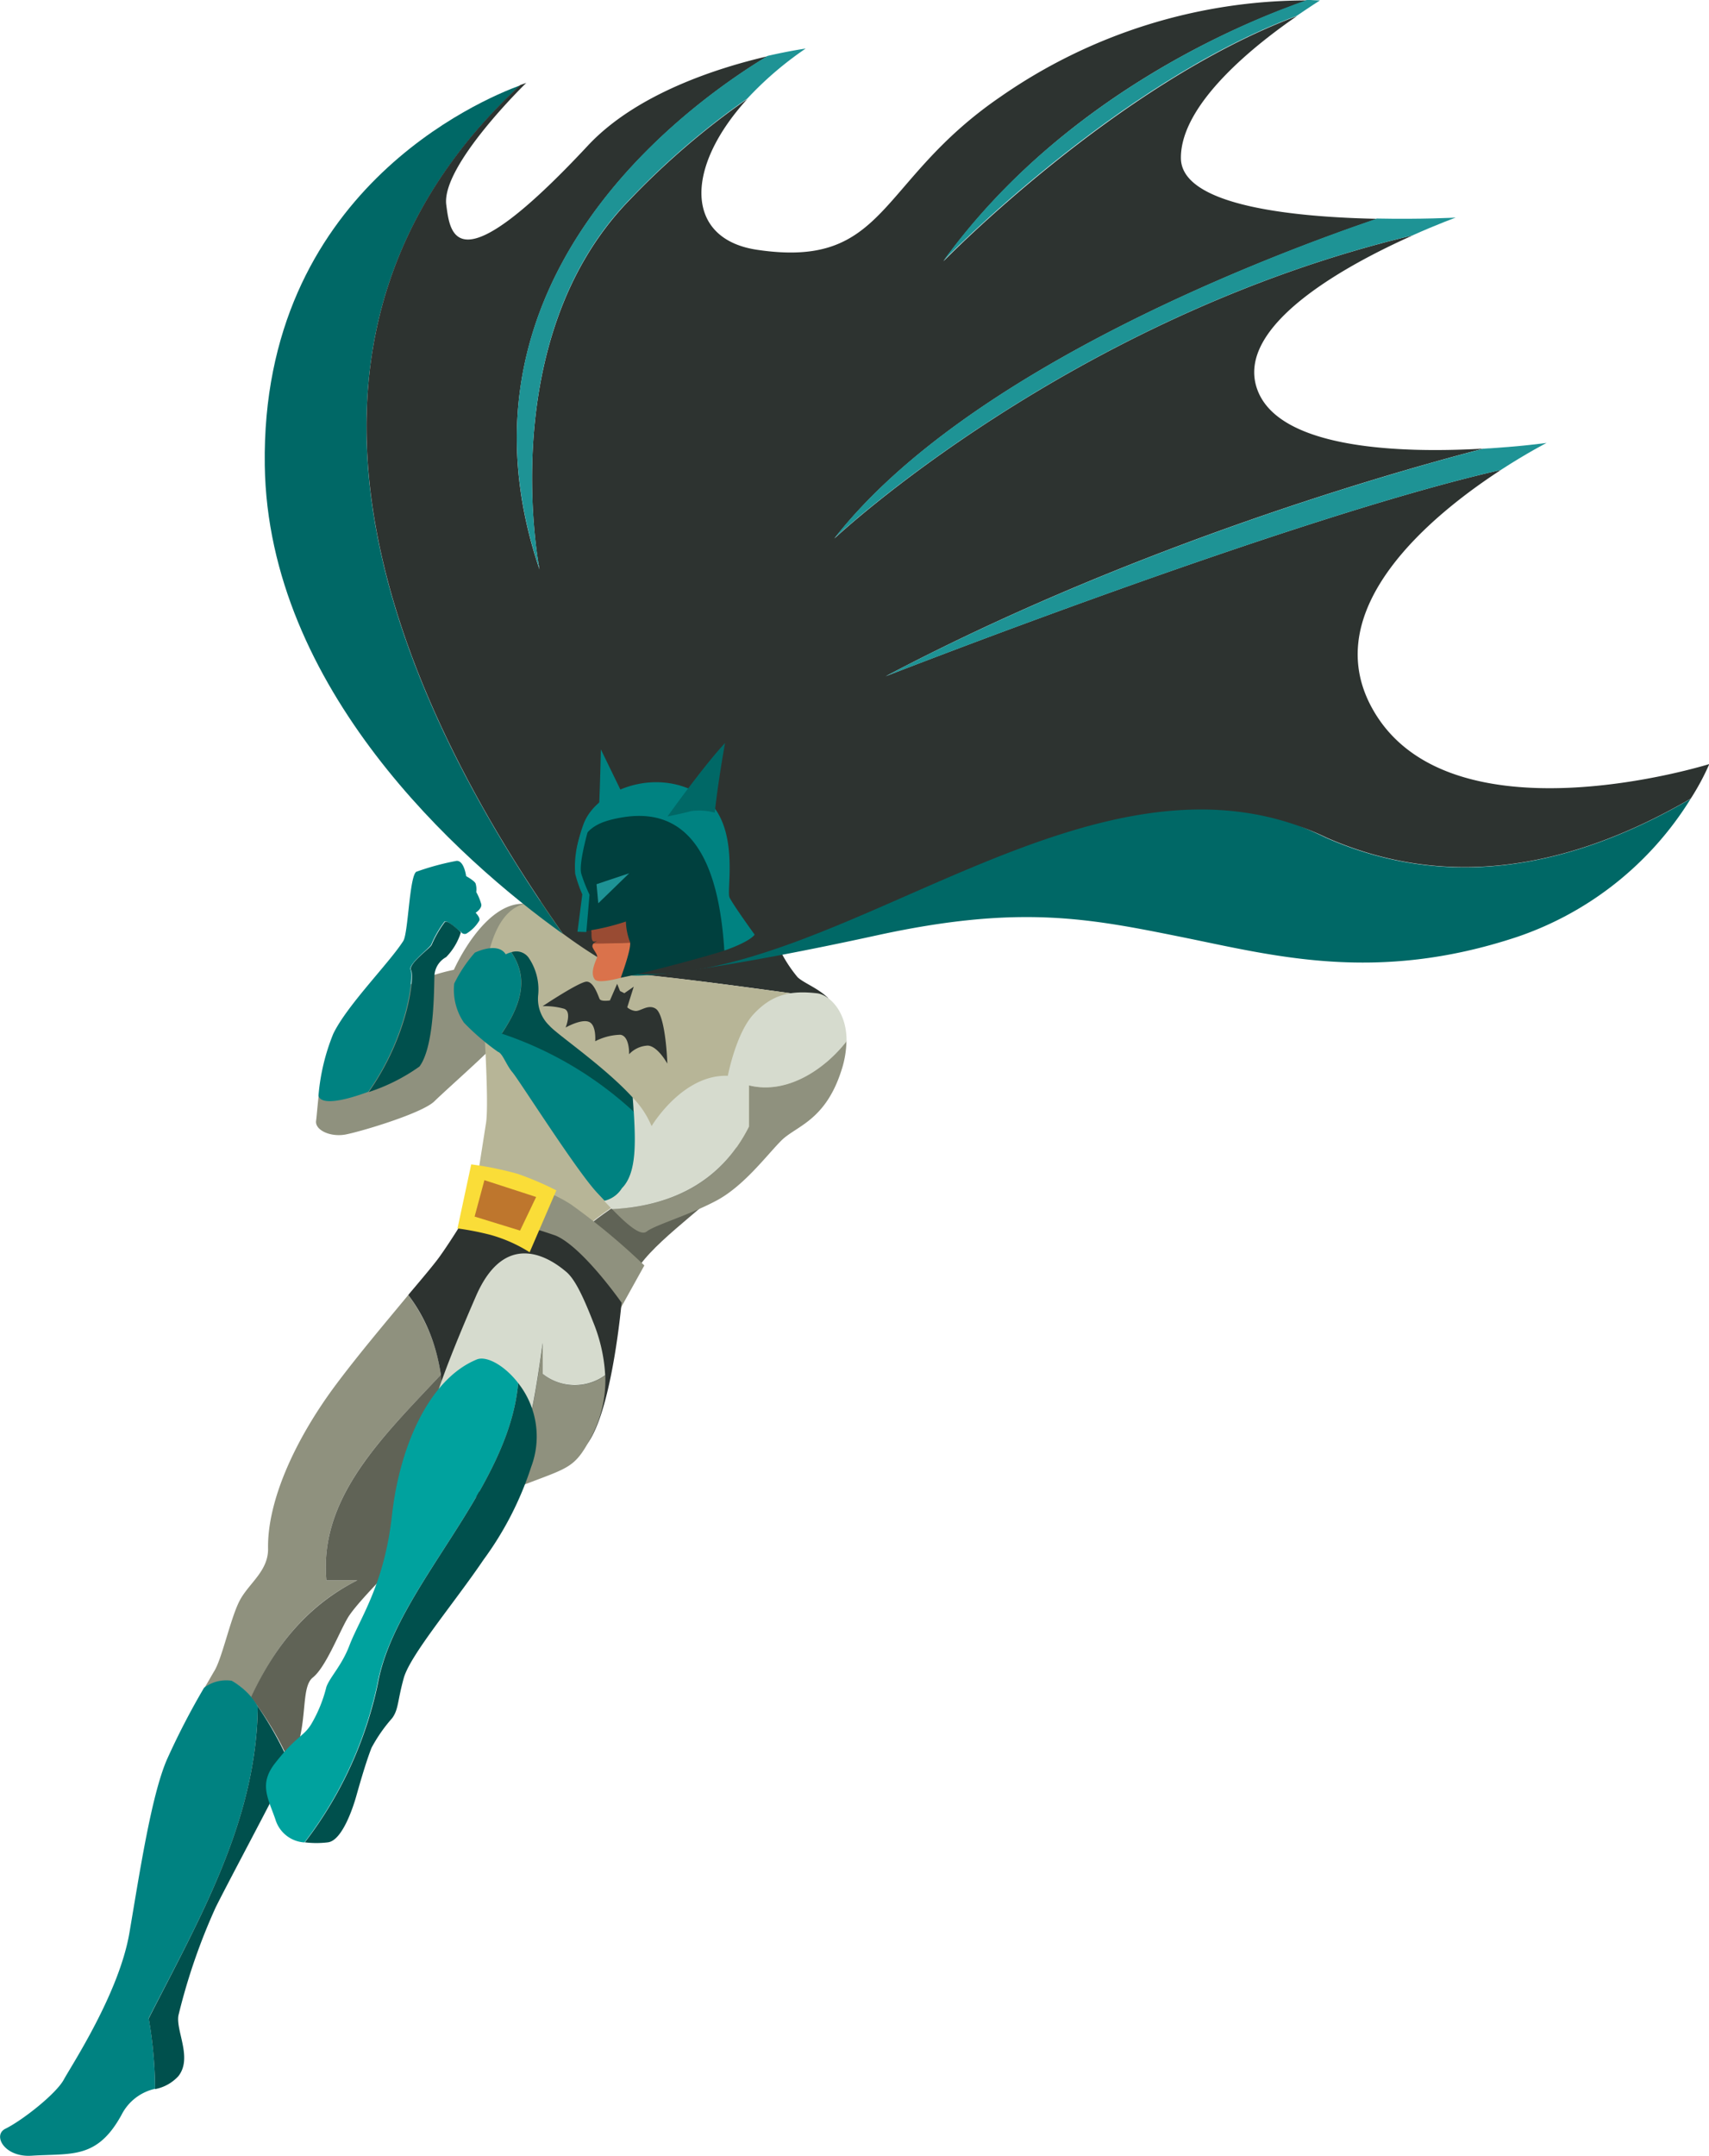 <svg id="art" xmlns="http://www.w3.org/2000/svg" viewBox="0 0 165.82 209.08"><defs><style>.cls-1{fill:#8f917e;}.cls-2{fill:#2d3330;}.cls-3{fill:#b7b597;}.cls-4{fill:#006866;}.cls-5{fill:#1e9395;}.cls-6{fill:#008281;}.cls-7{fill:#606356;}.cls-8{fill:#d6dbce;}.cls-9{fill:#da724b;}.cls-10{fill:#994b33;}.cls-11{fill:#00403e;}.cls-12{fill:#00504d;}.cls-13{fill:#fadd38;}.cls-14{fill:#00a29e;}.cls-15{fill:none;}.cls-16{fill:#be762d;}</style></defs><title>GWR-Superheroes-BATMAN</title><path class="cls-1" d="M275.28,176.75c-.56.84-5.11,4.83-6.3,6s-7.14,2.94-8.61,3.22-3-.42-2.87-1.33c.05-.35.12-1.28.25-2.46,0,0,4.72-4.9,5.28-5.46s.91-3.92,3.22-5.11a18.65,18.65,0,0,1,4.62-1.61s2.91-6.64,6.92-6.4-1.67,2.34-1.81,4S275.28,176.75,275.28,176.75Z" transform="translate(-226.83 -75.96)"/><path class="cls-2" d="M307.21,172.77c-1-1-2.4-1.48-3-2.06a13.58,13.58,0,0,1-1.73-2.67c-3.15-2.2-8-4.41-10.07-4.56-.69-.05-2.12-.16-3.85-.24-.73,2.29-1.43,4.61-2.07,7C293.4,170.82,300.3,171.85,307.21,172.77Z" transform="translate(-226.83 -75.96)"/><path class="cls-3" d="M305.79,180.93c1.42-2.2,2.83-5,2.2-6.92a3.22,3.22,0,0,0-.79-1.24c-6.9-.92-13.8-1.94-20.71-2.57.65-2.37,1.34-4.68,2.07-7-3.39-.16-8-.23-10.79.4-4.25.94-4.09,9.91-4.09,9.91s.63,9.28.31,11.33-1.26,8-1.26,8l3.15.79s2.47,1.89,5.21,3.63c5.14-5.2,12.59-8.86,20.16-11A56.41,56.41,0,0,0,305.79,180.93Z" transform="translate(-226.83 -75.96)"/><path class="cls-4" d="M355.5,157.2c-22.71-11-46.65.15-68,13.17a2.29,2.29,0,0,0,.36.15c1.44.31,10.22-.84,24-3.85s20.52-1.68,29.55.14,18.91,4.55,32.63,0a31.82,31.82,0,0,0,16.83-13.39C380,159.76,367.85,162.63,355.5,157.2Z" transform="translate(-226.83 -75.96)"/><path class="cls-4" d="M277.32,84.23c-3.75,1.37-25.18,10.33-24.8,36.85.31,21.6,18.78,38.19,28.92,45.44C262.64,139.87,252,107.66,277.32,84.23Z" transform="translate(-226.83 -75.96)"/><path class="cls-2" d="M359.95,144.61c-5.31-9.66,5.87-18.76,12.51-23.08-20.07,4.52-59.68,20-59.68,20,22.55-11.9,46.73-19.15,58-22.07-7.58.44-19.75.18-21.94-5.68-2.33-6.22,8.74-12.18,15.08-15-33.26,7.91-56.13,29.4-56.13,29.4,12.56-16.06,41.09-27.07,52.68-31-7.87-.16-19-1.2-19.06-5.87-.05-5.35,7.4-11.14,11.26-13.79-17.52,6.54-34.3,23.78-34.3,23.78C330,85.2,347.62,78.05,353.69,76a52.08,52.08,0,0,0-29.78,9.34c-12,8.2-10.95,16.7-23.57,14.85-7-1-7.18-7.85-1-14.63a75,75,0,0,0-11.44,9.81c-13.18,13.55-8.72,35.82-8.72,35.82-9.45-27.89,14.08-44.91,22.11-49.77-4.66,1.08-12.66,3.57-17.41,8.65-12.87,13.79-13.37,8.6-13.75,5.75C269.64,92,277.89,84,277.89,84l-.57.2c-25.31,23.43-14.67,55.64,4.12,82.29a49.37,49.37,0,0,0,6.09,3.86c20.36,1.69,45.26-24.14,68-13.17,12.35,5.43,24.46,2.56,35.35-3.78a23.9,23.9,0,0,0,1.8-3.35S367.3,158,359.95,144.61Z" transform="translate(-226.83 -75.96)"/><path class="cls-5" d="M372.45,121.53c2.56-1.66,4.44-2.62,4.44-2.62s-2.56.36-6.14.56c-11.25,2.92-35.43,10.18-58,22.07C312.77,141.55,352.38,126.05,372.45,121.53Z" transform="translate(-226.83 -75.96)"/><path class="cls-5" d="M307.76,128.18s22.87-21.49,56.13-29.4c2.44-1.09,4.18-1.72,4.18-1.72s-3.33.18-7.63.09C348.85,101.11,320.32,112.12,307.76,128.18Z" transform="translate(-226.83 -75.96)"/><path class="cls-5" d="M318.34,101.27S335.12,84,352.64,77.5C354,76.57,354.9,76,354.9,76s-.43,0-1.21-.06C347.62,78.05,330,85.2,318.34,101.27Z" transform="translate(-226.83 -75.96)"/><path class="cls-5" d="M279.18,131.15s-4.45-22.27,8.72-35.82a75,75,0,0,1,11.44-9.81A33.29,33.29,0,0,1,305,80.67s-1.47.2-3.69.71C293.26,86.24,269.73,103.26,279.18,131.15Z" transform="translate(-226.83 -75.96)"/><path class="cls-6" d="M284.81,156.75a1.06,1.06,0,0,1,0-.3c.19-1.5.32-7.82.32-7.82l2.92,6Z" transform="translate(-226.83 -75.96)"/><path class="cls-7" d="M281.11,197.31c3.13,2,6.63,3.78,7.22,2.35,1.1-2.68,6.92-6.61,8.5-8.5.77-.93,2.61-2.88,4.45-4.89C293.7,188.45,286.25,192.1,281.11,197.31Z" transform="translate(-226.83 -75.96)"/><path class="cls-1" d="M299.5,181.2v4c-2.81,5.62-7.83,7.76-13.29,8,1.48,1.52,2.78,2.65,3.37,2.18.79-.63,4.09-1.57,6.77-3s4.88-4.41,6.29-5.82,4.25-1.89,5.82-6.77a9.64,9.64,0,0,0,.5-2.91C306.84,179.66,303.17,182.12,299.5,181.2Z" transform="translate(-226.83 -75.96)"/><path class="cls-8" d="M306.11,172.28c-2.67-.31-4.41.16-6.14,2s-2.52,6-2.52,6c-4.41-.16-7.4,4.88-7.4,4.88a8.9,8.9,0,0,0-1.85-2.79c.19,3.49.58,7.18-1.07,8.83a2.7,2.7,0,0,1-1.68,1.21l.76.8c5.46-.27,10.48-2.42,13.29-8v-4c3.67.92,7.34-1.54,9.47-4.27C309,174,307.26,172.42,306.11,172.28Z" transform="translate(-226.83 -75.96)"/><path class="cls-2" d="M279.48,173.53s3.57-2.38,4.27-2.38,1.12,1.4,1.26,1.68,1,.14,1,.14l.7-1.61.28.7.42.21.91-.63-.63,2a1.45,1.45,0,0,0,.77.35c.49.07,1.26-.7,2-.21s1.05,3.43,1.12,5.32c0,0-.91-1.68-1.89-1.75a2.64,2.64,0,0,0-1.82.84s.07-1.75-.84-1.89a5.6,5.6,0,0,0-2.45.63s.14-1.61-.63-1.89-2.24.56-2.24.56.63-1.54-.14-1.82A6.81,6.81,0,0,0,279.48,173.53Z" transform="translate(-226.83 -75.96)"/><path class="cls-1" d="M272.83,189.64c1.12.14,6.3,1.05,9.45,3.15a64,64,0,0,1,7.07,5.88l-2.45,4.41s-3.71-4.62-8.19-6.58a27.36,27.36,0,0,0-6.93-2.24Z" transform="translate(-226.83 -75.96)"/><path class="cls-9" d="M284.46,167.42a.36.36,0,0,0-.14.38c.15.37.52.73.44,1s-.73,1.47-.22,2.13,4.55-.73,6-1.25c1.11-.39,1.13-1.69,1.07-2.31C289.25,167.24,286.76,167.44,284.46,167.42Z" transform="translate(-226.83 -75.96)"/><path class="cls-10" d="M287.85,164.49c-.29.15-4,1-4,1a1.37,1.37,0,0,1,.37.88c0,.51,0,1,.37.88s0,0-.15.21c2.29,0,4.79-.17,7.17-.1,0-.2,0-.33,0-.33Z" transform="translate(-226.83 -75.96)"/><path class="cls-11" d="M287.56,155.15a6,6,0,0,0-2.29.14c-1.13.31-2,2-2.51,3.2a6.28,6.28,0,0,0,.61,4.09l-.29,3.74a22.13,22.13,0,0,0,4.48-1,6,6,0,0,0,.37,1.91c.29.44-.87,3.54-.87,3.54s1.38-.27,2.79-.63c2.3-.59,5.64-1.47,7.26-2C296.68,161.55,296.3,153.71,287.56,155.15Z" transform="translate(-226.83 -75.96)"/><path class="cls-6" d="M297.62,163c-.37-.73,1.25-7.64-3.08-10.13s-9.91-.22-11.09,3a13.39,13.39,0,0,0-.68,2.59c.85-1.9,1.55-2.77,4.51-3.25,7.57-1.22,9.41,6.3,9.83,12.92l.22-.07c2.42-.88,2.72-1.47,2.72-1.47S298,163.76,297.62,163Z" transform="translate(-226.83 -75.96)"/><path class="cls-4" d="M291.6,155.13s3.45-4.85,5.58-7.12c0,0-.66,3.6-1,6.75a5.83,5.83,0,0,0-2.28-.15C293.07,154.84,291.6,155.13,291.6,155.13Z" transform="translate(-226.83 -75.96)"/><path class="cls-1" d="M261.5,229.2h-3c-.73-8,5.4-13.86,11.1-19.92a16.5,16.5,0,0,0-3.16-7.74c-2,2.43-4.7,5.59-7.06,8.75-4,5.38-6.64,11.31-6.54,15.89,0,2.16-1.89,3.33-2.76,5s-1.69,5.54-2.44,6.79c-.22.36-.57,1-1,1.71a3.57,3.57,0,0,1,2.68-.68,4.87,4.87,0,0,1,1.86,1.61C253.37,235.82,256.47,231.71,261.5,229.2Z" transform="translate(-226.83 -75.96)"/><path class="cls-7" d="M258.5,229.2h3c-5,2.52-8.13,6.62-10.32,11.34A30.62,30.62,0,0,1,255,247l.18-.37c1.63-3.37.75-7,2-8s2.5-4.25,3.37-5.75,4.37-4.87,5.75-6.5a18.66,18.66,0,0,1,2.26-2c.92-5.17,1.79-10.39,1.08-15.15C263.9,215.34,257.77,221.21,258.5,229.2Z" transform="translate(-226.83 -75.96)"/><path class="cls-2" d="M280.76,195.78a58.46,58.46,0,0,0-8.5-2.25s-1.5,2.5-2.75,4.25c-.51.72-1.64,2.06-3.07,3.75,4.89,6.42,3.53,14.71,2.08,22.89a63.53,63.53,0,0,1,7-4.89c.38,0,6.25-.37,8.5-3.87s3.12-13.38,3.12-13.38S283.39,196.91,280.76,195.78Z" transform="translate(-226.83 -75.96)"/><path class="cls-6" d="M251.84,241.43a6.72,6.72,0,0,0-2.53-2.49,3.57,3.57,0,0,0-2.68.68,72,72,0,0,0-3.62,7c-1.5,3.5-2.62,10.87-3.62,16.75s-5.62,12.87-6.37,14.25-4,3.94-5.66,4.76c-1.28.62-.11,2.79,2.53,2.62,3.87-.25,6.37.38,8.75-4a4.81,4.81,0,0,1,3.24-2.49,41.68,41.68,0,0,0-.62-6.85C246.3,261.79,251.73,252.46,251.84,241.43Z" transform="translate(-226.83 -75.96)"/><path class="cls-12" d="M247.76,260.91c1.45-2.9,5.46-10.34,7.19-13.88a33.59,33.59,0,0,0-3.11-5.6c-.11,11-5.54,20.37-10.58,30.26a41.68,41.68,0,0,1,.62,6.85,4.11,4.11,0,0,0,2.26-1.26c1.38-1.75-.25-4.37,0-5.87A58.66,58.66,0,0,1,247.76,260.91Z" transform="translate(-226.83 -75.96)"/><path class="cls-6" d="M276.43,168.3a2.64,2.64,0,0,0-.53.2c-.79-1.26-3-.16-3-.16a13.65,13.65,0,0,0-2,3,5.68,5.68,0,0,0,.94,3.78,22.88,22.88,0,0,0,3.3,2.83c.47.16.79,1.26,1.42,2s6.14,9.44,8.18,11.64l.75.8a2.7,2.7,0,0,0,1.68-1.21c1.44-1.44,1.33-4.43,1.15-7.48a35.37,35.37,0,0,0-12.79-7.56C277.25,173.57,278.24,170.93,276.43,168.3Z" transform="translate(-226.83 -75.96)"/><path class="cls-12" d="M280.15,175.43a3.59,3.59,0,0,1-1.1-3,5.47,5.47,0,0,0-.94-3.62,1.47,1.47,0,0,0-1.67-.51c1.81,2.63.83,5.26-.93,7.89a35.37,35.37,0,0,1,12.79,7.56c0-.45-.05-.91-.08-1.36C285.47,179.37,280.86,176.26,280.15,175.43Z" transform="translate(-226.83 -75.96)"/><path class="cls-1" d="M279.5,209.2v-3c-.71,5-1.43,10-3.6,14.25a20,20,0,0,0,2.49-.79c3.62-1.37,4.24-1.51,5.62-4a11.87,11.87,0,0,0,1.55-6.34A5,5,0,0,1,279.5,209.2Z" transform="translate(-226.83 -75.96)"/><path class="cls-8" d="M281.76,199.28c-.75-.62-5.63-4.81-8.75,2.37-8.37,19.25-3.25,13.5-2.12,16.63.85,2.36,2.63,2.72,5,2.16,2.17-4.27,2.89-9.26,3.6-14.25v3a5,5,0,0,0,6.06.12,15.84,15.84,0,0,0-1.17-5.16C283.26,201.28,282.51,199.91,281.76,199.28Z" transform="translate(-226.83 -75.96)"/><path class="cls-13" d="M272.55,188.87a31.71,31.71,0,0,1,4.48.91,29.23,29.23,0,0,1,3.78,1.61l-2.59,6a14.35,14.35,0,0,0-3.78-1.68,27.08,27.08,0,0,0-3.22-.63Z" transform="translate(-226.83 -75.96)"/><path class="cls-14" d="M277.11,210.08c-1.34-1.74-3.08-2.66-4-2.3-4.62,1.88-7.5,8.38-8.25,15.13s-3.13,10-4.13,12.62c-.74,1.94-1.85,3-2.23,4A13.4,13.4,0,0,1,257,243.2c-.77,1.2-1.39,1.07-3.46,3.71-1.58,2-.75,3.32,0,5.44a3.14,3.14,0,0,0,2.83,2.27,38.26,38.26,0,0,0,7.09-15.42C265.19,229.9,276.18,220.59,277.11,210.08Z" transform="translate(-226.83 -75.96)"/><path class="cls-12" d="M277.11,210.08c-.93,10.51-11.92,19.81-13.61,29.11a38.26,38.26,0,0,1-7.09,15.42,9.1,9.1,0,0,0,2.24,0c1.42-.18,2.48-3.54,2.73-4.42s.92-3.28,1.5-4.75a15.08,15.08,0,0,1,2-2.87c.63-.87.5-1.62,1.12-3.87s4.87-7.25,7.75-11.5a31.72,31.72,0,0,0,4.62-9A8.35,8.35,0,0,0,277.11,210.08Z" transform="translate(-226.83 -75.96)"/><path class="cls-15" d="M271.57,166.25l0,.12.38.37.23-.21A.43.43,0,0,1,271.57,166.25Z" transform="translate(-226.83 -75.96)"/><path class="cls-6" d="M273.53,163.65a5.45,5.45,0,0,0-.49-1.19,1.93,1.93,0,0,0-.07-.84c-.14-.28-.91-.7-.91-.7-.07-.49-.35-1.61-1-1.47a25.46,25.46,0,0,0-3.85,1.05c-.67.53-.77,6-1.26,6.72-1.36,2.13-5.46,6.23-6.79,9a20.38,20.38,0,0,0-1.43,6c.28.95,2.55.46,4.83-.39,3.88-5.48,4.42-11.29,4.12-11.82s1.87-2.13,2-2.47a10.43,10.43,0,0,1,1.27-2.2c.23-.19,1.06.55,1.56,1l0-.12a.43.43,0,0,0,.56.28,3.62,3.62,0,0,0,1.26-1.26c.14-.28-.35-.77-.35-.77S273.6,164.07,273.53,163.65Z" transform="translate(-226.83 -75.96)"/><path class="cls-12" d="M269,170.38a2.17,2.17,0,0,1,1.12-1.61,6,6,0,0,0,1.43-2.4c-.49-.47-1.33-1.21-1.56-1a10.43,10.43,0,0,0-1.27,2.2c-.13.33-2.33,1.87-2,2.47s-.25,6.34-4.12,11.82a18.17,18.17,0,0,0,4.93-2.48C269.11,177.26,268.91,170.94,269,170.38Z" transform="translate(-226.83 -75.96)"/><polygon class="cls-5" points="61.05 84.68 57.88 85.74 58.05 87.59 61.05 84.68"/><polygon class="cls-16" points="47 114.44 46.05 117.97 50.46 119.33 52.02 116.07 47 114.44"/><path class="cls-6" d="M282.86,166.31l.47-3.62a13.06,13.06,0,0,1-.69-2,9.32,9.32,0,0,1,.66-4.21,7.71,7.71,0,0,1,1.07-1.64s-1.51,4.72-1.13,5.88a15.71,15.71,0,0,0,.79,2l-.31,3.62Z" transform="translate(-226.83 -75.96)"/></svg>